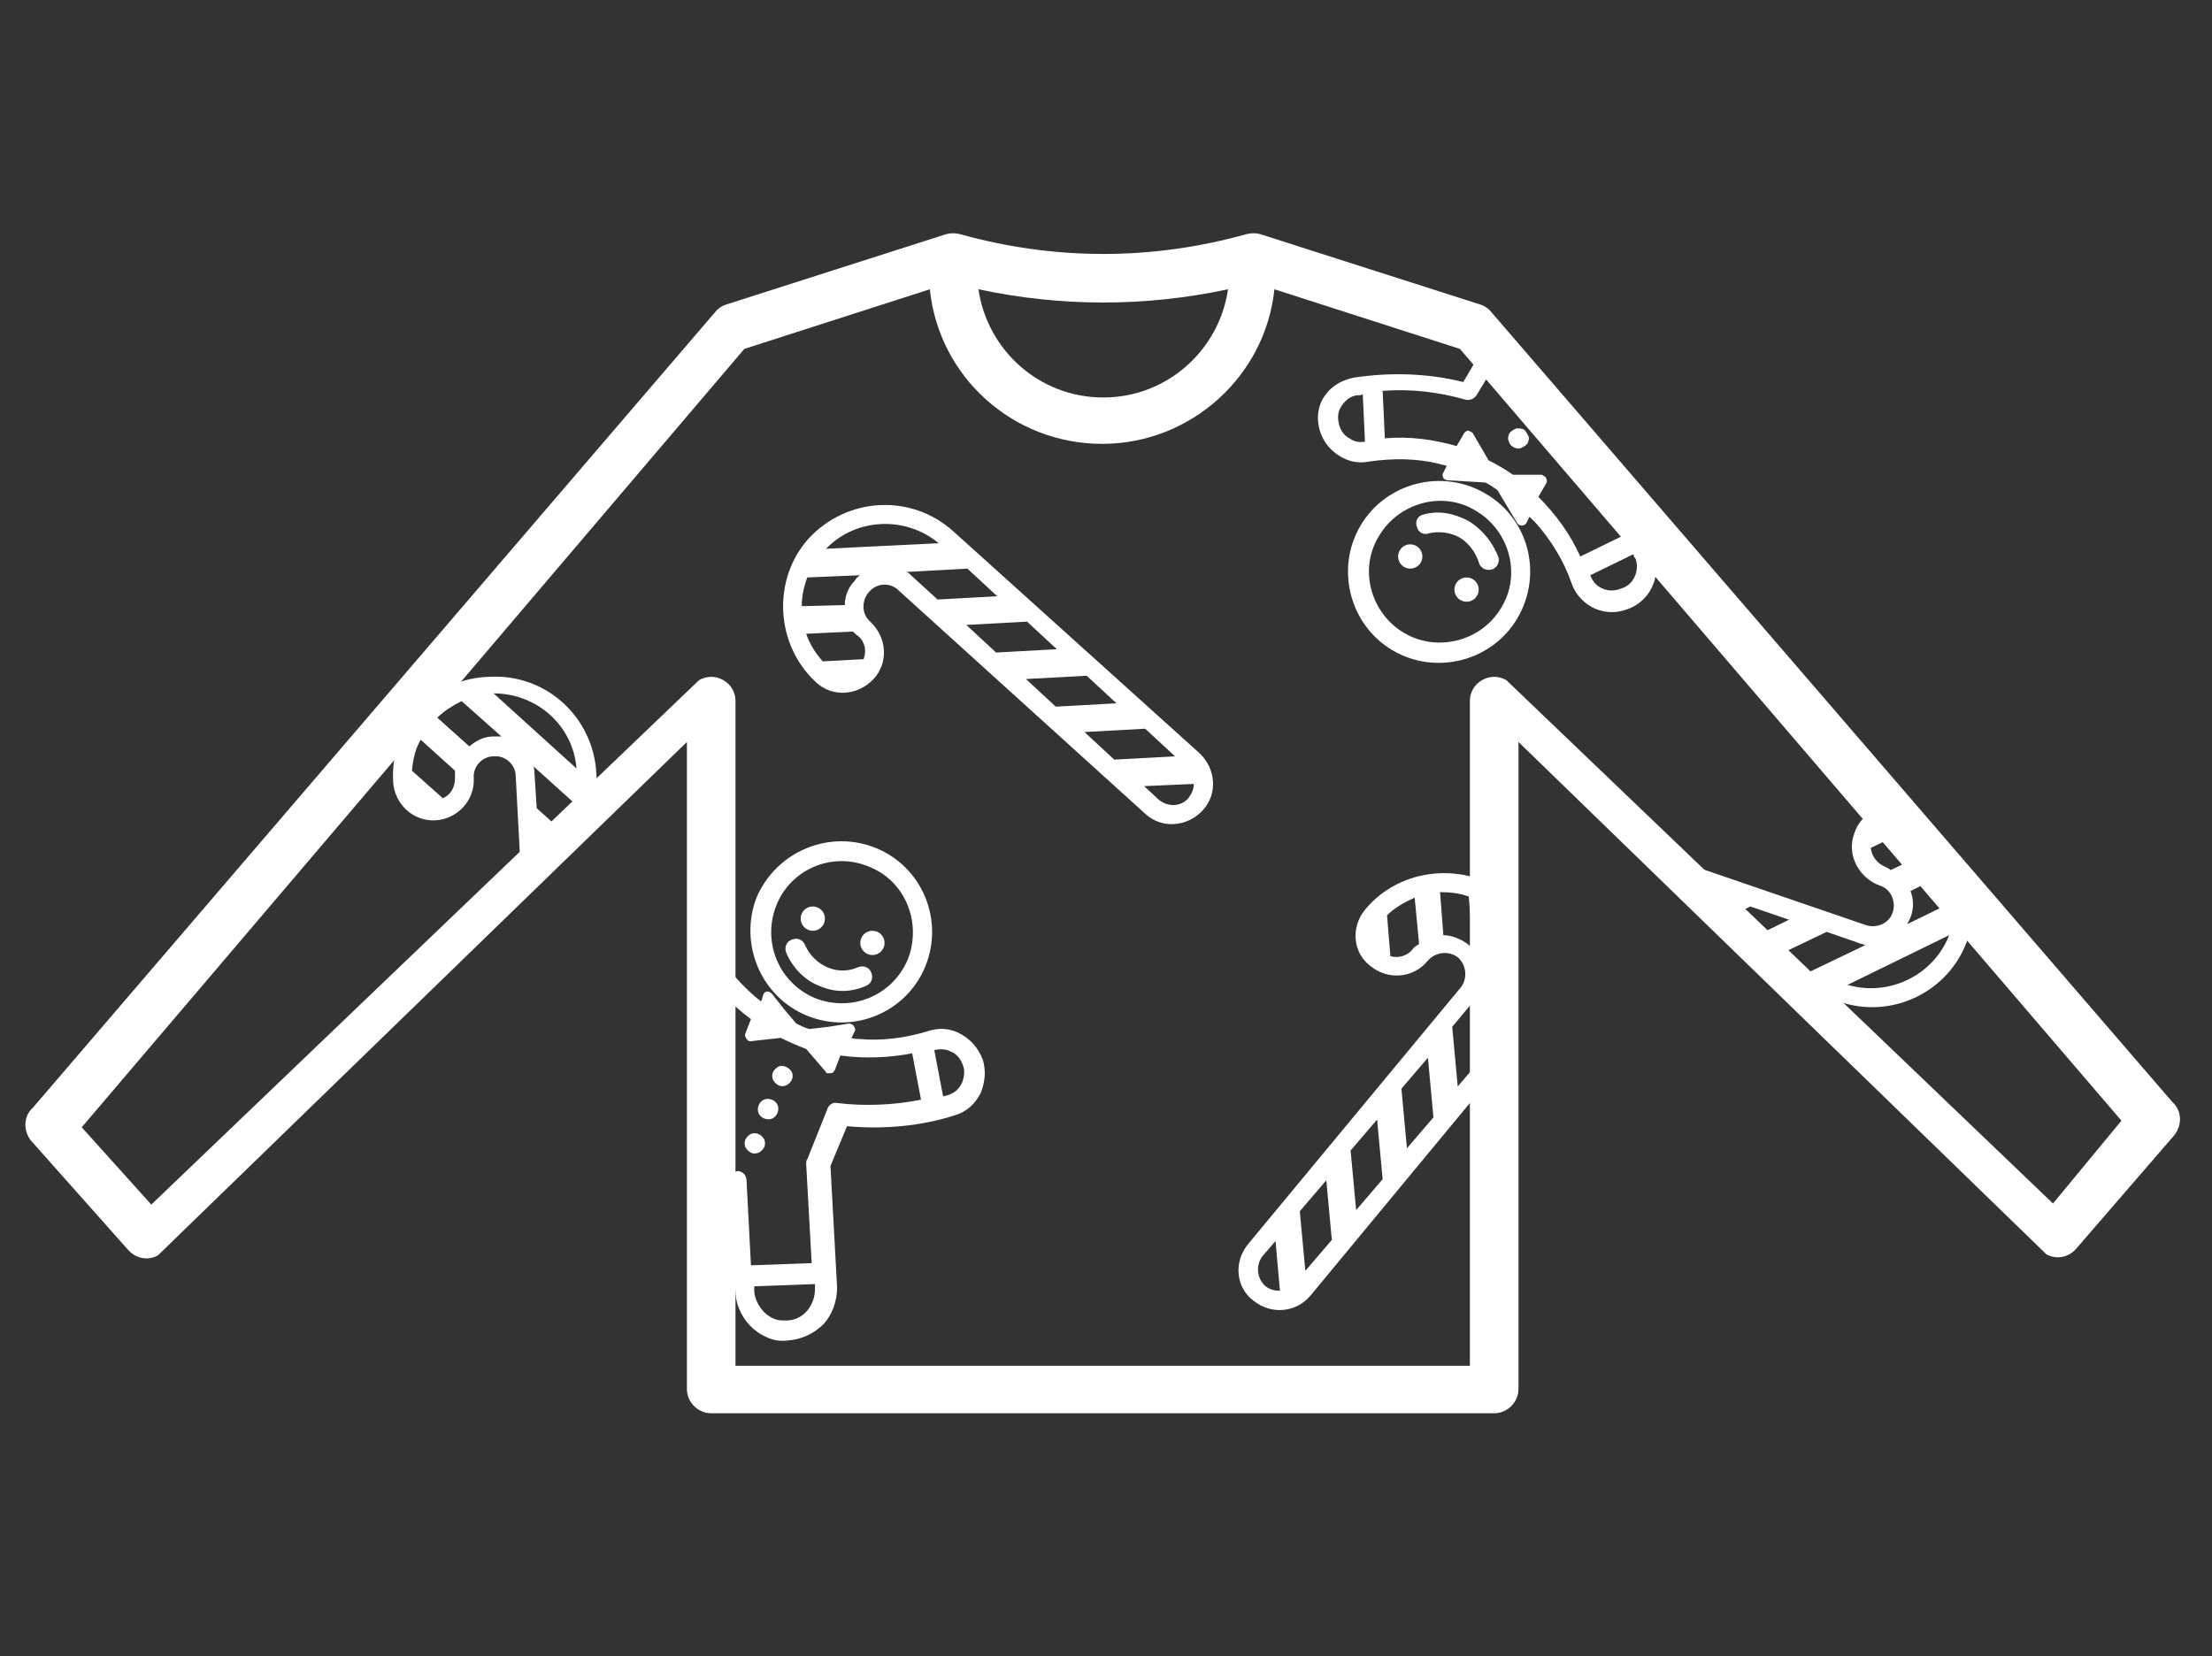 <?xml version="1.0" encoding="utf-8"?>
<!-- Generator: Adobe Illustrator 19.1.0, SVG Export Plug-In . SVG Version: 6.00 Build 0)  -->
<svg version="1.1" id="Layer_1" xmlns="http://www.w3.org/2000/svg" xmlns:xlink="http://www.w3.org/1999/xlink" x="0px" y="0px"
	 viewBox="0 0 200.3 150" style="enable-background:new 0 0 200.3 150;" xml:space="preserve">
<rect x="0" y="0" width="200.3" height="150" fill="#333333" stroke="none"/>
<style type="text/css">
	.st0{clip-path:url(#SVGID_2_);}
	.st1{fill:#FFFFFF;}
</style>
<g>
	<g>
		<defs>
			<polygon id="SVGID_1_" points="66.2,29.5 84.8,24.5 114.9,24.3 135.2,30.4 189,94.7 175.9,102.1 148.1,75.9 136.2,63.9 
				135.2,124.8 63.6,125.3 63.6,68.7 63.2,63.7 38.8,86.3 27.9,73.4 			"/>
		</defs>
		<clipPath id="SVGID_2_">
			<use xlink:href="#SVGID_1_"  style="overflow:visible;"/>
		</clipPath>
		<g class="st0">
			<g>
				<path class="st1" d="M73.9,61.8c1.5,1.4,3.8,1.2,5.2-0.3c1.4-1.5,1.2-3.8-0.3-5.2c-0.8-0.7-0.8-1.9-0.1-2.7
					c0.7-0.8,1.9-0.9,2.7-0.1l22.3,20.2c1.5,1.4,3.8,1.2,5.2-0.3c1.4-1.5,1.2-3.8-0.3-5.2L86.3,48.1c-3.8-3.4-9.6-3.1-13.1,0.7
					C69.9,52.5,70.2,58.4,73.9,61.8z M103.6,71.2l4.5-0.2c0,0.5-0.2,0.9-0.5,1.3c-0.7,0.8-1.9,0.8-2.7,0.1L103.6,71.2z M100.9,68.8
					l-2.7-2.5l5.5-0.3l2.7,2.5L100.9,68.8z M95.6,64l-2.7-2.5l5.5-0.3l2.7,2.5L95.6,64z M90.2,59.1l-2.7-2.5l5.5-0.3l2.7,2.5
					L90.2,59.1z M84.9,54.3l-2.3-2.1c-0.2-0.2-0.3-0.3-0.5-0.4l5.5-0.3l2.7,2.5L84.9,54.3z M77.7,57.6c0.6,0.5,0.8,1.3,0.5,2.1
					l-3.7,0.2c-0.7-0.8-1.2-1.6-1.5-2.5l4.2-0.2C77.4,57.3,77.5,57.5,77.7,57.6z M72.6,54.9c0-0.9,0.2-1.8,0.5-2.6l4.8-0.2
					c-0.2,0.1-0.4,0.3-0.5,0.5c-0.6,0.6-0.9,1.4-0.9,2.2L72.6,54.9z M74.8,49.7c2.7-2.8,7.2-3,10.2-0.5L74.8,49.7z"/>
			</g>
			<g>
				<path class="st1" d="M123.6,82.4c-1.3,1.6-1.1,3.9,0.5,5.1c1.6,1.3,3.9,1.1,5.2-0.5c0.7-0.8,1.9-0.9,2.7-0.3
					c0.8,0.7,0.9,1.9,0.3,2.7L113,112.7c-1.3,1.6-1.1,3.9,0.5,5.1c1.6,1.3,3.9,1.1,5.2-0.5l19.2-23.2c3.2-3.9,2.7-9.8-1.2-13
					C132.7,78,126.8,78.5,123.6,82.4z M115.5,112.4l0.4,4.5c-0.5,0-0.9-0.1-1.3-0.4c-0.8-0.7-0.9-1.9-0.3-2.7L115.5,112.4z
					 M117.7,109.7l2.4-2.8l0.5,5.4l-2.4,2.8L117.7,109.7z M122.3,104.2l2.4-2.8l0.5,5.4l-2.4,2.8L122.3,104.2z M126.9,98.6l2.4-2.8
					l0.5,5.4l-2.4,2.8L126.9,98.6z M131.5,93l2-2.4c0.1-0.2,0.3-0.4,0.4-0.5l0.5,5.5l-2.4,2.8L131.5,93z M127.9,86
					c-0.5,0.6-1.3,0.8-2,0.6l-0.3-3.7c0.7-0.7,1.6-1.2,2.5-1.6l0.4,4.2C128.2,85.7,128,85.8,127.9,86z M130.4,80.8
					c0.9,0,1.8,0.1,2.6,0.4l0.4,4.8c-0.1-0.2-0.3-0.3-0.5-0.5c-0.7-0.5-1.5-0.8-2.2-0.8L130.4,80.8z M135.7,82.8
					c2.9,2.6,3.3,7.1,0.9,10.2L135.7,82.8z"/>
			</g>
			<g>
				<path class="st1" d="M35.6,70.8c0.1,2,1.8,3.6,3.8,3.5c2-0.1,3.6-1.8,3.5-3.8c-0.1-1.1,0.8-2,1.8-2c1.1-0.1,2,0.8,2,1.8l1.6,30
					c0.1,2,1.8,3.6,3.8,3.5c2-0.1,3.6-1.8,3.5-3.8l-1.6-30c-0.3-5.1-4.6-9-9.7-8.7C39.3,61.4,35.3,65.7,35.6,70.8z M50,98.4l3.4,3.1
					c-0.3,0.3-0.8,0.5-1.3,0.6c-1.1,0.1-2-0.8-2-1.8L50,98.4z M49.8,94.8l-0.2-3.7l4,3.7l0.2,3.7L49.8,94.8z M49.4,87.6l-0.2-3.7
					l4,3.7l0.2,3.7L49.4,87.6z M49,80.4l-0.2-3.7l4,3.7l0.2,3.7L49,80.4z M48.6,73.2l-0.2-3.1c0-0.2,0-0.4-0.1-0.7l4.1,3.7l0.2,3.7
					L48.6,73.2z M41.2,70.5c0,0.8-0.4,1.5-1.1,1.8l-2.8-2.5c0.1-1,0.3-2,0.8-2.8l3.1,2.8C41.2,70,41.2,70.3,41.2,70.5z M39.6,65
					c0.6-0.6,1.4-1.1,2.2-1.5l3.6,3.2c-0.2,0-0.5,0-0.7,0c-0.9,0-1.6,0.4-2.2,0.9L39.6,65z M44.7,62.8c3.9,0,7.2,2.9,7.5,6.8
					L44.7,62.8z"/>
			</g>
			<g>
				<path class="st1" d="M172.5,73.2c-1.9-0.7-4,0.4-4.6,2.3c-0.7,1.9,0.4,4,2.3,4.7c1,0.3,1.5,1.4,1.2,2.4c-0.3,1-1.4,1.5-2.4,1.2
					L140.4,74c-1.9-0.7-4,0.4-4.6,2.3c-0.7,1.9,0.4,4,2.3,4.7l28.4,9.7c4.8,1.7,10.1-0.9,11.7-5.7C179.9,80.1,177.3,74.9,172.5,73.2
					z M141.5,76.2l-4.1,2c-0.2-0.4-0.2-0.9-0.1-1.4c0.3-1,1.4-1.5,2.4-1.2L141.5,76.2z M144.9,77.4l3.5,1.2l-4.9,2.4l-3.5-1.2
					L144.9,77.4z M151.7,79.7l3.5,1.2l-4.9,2.4l-3.5-1.2L151.7,79.7z M158.5,82.1l3.5,1.2l-4.9,2.4l-3.5-1.2L158.5,82.1z
					 M165.4,84.4l2.9,1c0.2,0.1,0.4,0.1,0.6,0.2l-5,2.4l-3.5-1.2L165.4,84.4z M170.7,78.5c-0.7-0.3-1.2-0.9-1.3-1.7l3.3-1.6
					c0.9,0.4,1.7,1,2.3,1.8l-3.8,1.8C171.1,78.7,170.9,78.6,170.7,78.5z M176.4,79c0.3,0.8,0.5,1.7,0.6,2.6l-4.3,2.1
					c0.1-0.2,0.2-0.4,0.3-0.6c0.3-0.8,0.3-1.6,0-2.4L176.4,79z M176.5,84.7c-1.4,3.6-5.4,5.6-9.2,4.5L176.5,84.7z"/>
			</g>
			<g>
				<path class="st1" d="M119.4,38.5c0.2,1.2,0.9,2.2,1.9,2.8c0.8,0.5,1.7,0.7,2.7,0.5c2.1-0.3,4.2-0.3,6.3,0.2
					c0.2,0.1,0.5,0.1,0.7,0.2l-0.1,0.2l-0.2,0.4c-0.1,0.1-0.1,0.3,0,0.5c0.1,0.1,0.2,0.2,0.4,0.2l1.7,0.1l1.7,0.1
					c0.4,0.2,0.7,0.4,1.1,0.7l0.9,1.5l0.9,1.5c0.1,0.1,0.2,0.2,0.4,0.2c0.2,0,0.3-0.1,0.4-0.2l0.2-0.4l0.1-0.2
					c0.2,0.2,0.4,0.4,0.6,0.6c1.4,1.6,2.5,3.4,3.2,5.4c0.3,0.9,0.9,1.6,1.7,2.1c1,0.6,2.2,0.7,3.3,0.3c2.1-0.7,3.2-3,2.4-5
					c-1.1-3.1-2.8-6-5.1-8.5l2-3.4l9.2-6.1c1-0.7,1.7-1.7,1.9-2.9c0.2-1.2,0-2.4-0.7-3.4c-0.4-0.6-0.9-1-1.5-1.4
					c-1.5-0.9-3.4-0.8-4.9,0.1l-1.8,1.2l-5,3.3l0.5-5.9l0.2-2.2c0.2-1.7-0.7-3.4-2.2-4.3c-0.6-0.3-1.2-0.6-1.9-0.6
					c-1.2-0.1-2.4,0.3-3.3,1c-0.9,0.8-1.5,1.9-1.6,3.1l-1,11l-2,3.4c-3.2-0.8-6.6-0.9-9.9-0.4c-1,0.2-2,0.7-2.6,1.6
					C119.5,36.4,119.2,37.5,119.4,38.5z M142.8,20.7l0,0.5l-5.5-0.6l0-0.4c0.1-0.7,0.4-1.4,1-1.9c0.6-0.5,1.3-0.7,2-0.6
					c0.4,0,0.8,0.2,1.2,0.4C142.4,18.6,142.9,19.6,142.8,20.7z M154.7,25.9c0.4,0.2,0.7,0.5,0.9,0.8c0.4,0.6,0.6,1.4,0.4,2.1
					c-0.1,0.7-0.6,1.4-1.2,1.8l-0.3,0.2l-3.1-4.6l0.4-0.3C152.6,25.4,153.7,25.3,154.7,25.9z M144.9,53.2c-0.4-0.2-0.7-0.6-0.9-1.1
					l3.9-1.9c0,0.1,0.1,0.3,0.2,0.4c0.4,1.1-0.2,2.4-1.3,2.7C146.1,53.6,145.4,53.5,144.9,53.2z M143.4,31.5l6.4-4.3l3.1,4.6l-7.5,5
					c-0.1,0.1-0.2,0.2-0.3,0.3l-2.5,4.1c-0.2,0.4-0.2,0.8,0.1,1.1c1.8,1.8,3.2,3.9,4.3,6.2l-3.9,1.9c-0.9-2-2.2-3.8-3.8-5.4
					c0,0,0,0,0,0l0.7-1.2c0.1-0.1,0.1-0.3,0-0.5c0-0.1-0.1-0.1-0.2-0.2c-0.1,0-0.1-0.1-0.2-0.1L137,43c-0.7-0.5-1.4-0.9-2.2-1.3
					l-1.4-2.4c0-0.1-0.1-0.1-0.2-0.2c-0.1,0-0.2-0.1-0.2-0.1c-0.2,0-0.3,0.1-0.4,0.2l-0.7,1.2c-2.1-0.6-4.3-0.9-6.5-0.7l-0.2-4.3
					c2.5-0.2,5.1,0.1,7.5,0.8c0.4,0.1,0.8-0.1,1-0.4l2.5-4.1c0.1-0.1,0.1-0.2,0.1-0.4l0.8-9l5.5,0.6l-0.7,7.7c0,0.3,0.1,0.7,0.4,0.9
					C142.7,31.7,143.1,31.7,143.4,31.5z M123,35.8c0.1,0,0.3,0,0.4-0.1l0.2,4.3c-0.5,0.1-1,0-1.4-0.3c-0.6-0.3-0.9-0.9-1-1.5
					c-0.1-0.6,0-1.1,0.4-1.6C121.9,36.2,122.4,35.8,123,35.8z"/>
				<path class="st1" d="M137.3,38.8c-0.2,0.1-0.4,0.2-0.6,0.4c-0.1,0.2-0.2,0.5-0.1,0.7c0.1,0.5,0.6,0.8,1.1,0.7
					c0.2-0.1,0.4-0.2,0.6-0.4c0.1-0.2,0.2-0.5,0.1-0.7c-0.1-0.2-0.2-0.4-0.4-0.6C137.8,38.8,137.6,38.8,137.3,38.8z"/>
				<path class="st1" d="M138.5,36.4c-0.3,0.4-0.1,1,0.3,1.3c0.4,0.3,1,0.1,1.3-0.3c0.3-0.4,0.1-1-0.3-1.3
					C139.3,35.8,138.7,35.9,138.5,36.4z"/>
				<path class="st1" d="M140.7,33.1c-0.2,0.1-0.4,0.2-0.6,0.4c-0.1,0.2-0.2,0.5-0.1,0.7c0.1,0.5,0.6,0.8,1.1,0.7
					c0.2-0.1,0.4-0.2,0.6-0.4c0.1-0.2,0.2-0.5,0.1-0.7c-0.1-0.2-0.2-0.4-0.4-0.6C141.2,33.1,140.9,33.1,140.7,33.1z"/>
				<path class="st1" d="M134.5,44.7c-3.9-2.3-9-1-11.3,2.9c-2.3,3.9-1,9,2.9,11.3c3.9,2.3,9,1,11.3-2.9
					C139.7,52.1,138.5,47,134.5,44.7z M127.1,57.3c-3-1.8-4.1-5.8-2.2-8.8c1.8-3,5.8-4.1,8.8-2.2c3,1.8,4.1,5.8,2.2,8.8
					C134.1,58.1,130.1,59.1,127.1,57.3z"/>
				<circle class="st1" cx="132.8" cy="53.4" r="1.1"/>
				<circle class="st1" cx="127.7" cy="50.4" r="1.1"/>
				<path class="st1" d="M133,47.2c-1.3-0.7-2.7-1-4.1-0.6c-0.5,0.1-0.8,0.6-0.6,1.1c0.1,0.5,0.6,0.8,1.1,0.6
					c0.9-0.2,1.9-0.1,2.8,0.4c0.8,0.5,1.4,1.3,1.7,2.2c0.1,0.5,0.6,0.8,1.1,0.7c0.5-0.1,0.8-0.6,0.7-1.1
					C135.2,49.2,134.3,48,133,47.2z"/>
			</g>
			<g>
				<path class="st1" d="M89,96c-0.4-1.1-1.2-2-2.3-2.5c-0.9-0.4-1.8-0.4-2.7-0.1c-2,0.6-4.1,0.9-6.2,0.7c-0.2,0-0.5,0-0.7-0.1
					l0.1-0.2l0.2-0.4c0.1-0.2,0-0.3-0.1-0.5c-0.1-0.1-0.3-0.2-0.4-0.2L75,93l-1.7,0.2c-0.4-0.1-0.8-0.3-1.2-0.5l-1.1-1.3L69.9,90
					c-0.1-0.1-0.3-0.2-0.4-0.2c-0.2,0-0.3,0.1-0.4,0.3L69,90.5l-0.1,0.2c-0.2-0.2-0.4-0.3-0.6-0.5c-1.6-1.4-3-3.1-3.9-4.9
					c-0.4-0.8-1.1-1.5-2-1.8c-1.1-0.4-2.3-0.4-3.3,0.1c-1.9,1-2.7,3.4-1.7,5.3c1.5,2.9,3.7,5.6,6.3,7.6l-1.5,3.6l-8.2,7.4
					c-0.9,0.8-1.4,1.9-1.5,3.2c-0.1,1.2,0.4,2.4,1.2,3.3c0.5,0.5,1,0.9,1.7,1.2c1.6,0.7,3.5,0.3,4.8-0.8l1.6-1.5l4.4-4l0.3,6
					l0.1,2.2c0.1,1.7,1.2,3.3,2.8,4c0.6,0.3,1.3,0.4,2,0.3c1.2-0.1,2.3-0.6,3.2-1.5c0.8-0.9,1.2-2.1,1.2-3.3l-0.6-11l1.5-3.6
					c3.3,0.3,6.7,0,9.8-1c1-0.3,1.8-1,2.3-2C89.2,98,89.3,97,89,96z M68.3,117l0-0.5l5.5-0.2l0,0.4c0,0.7-0.2,1.4-0.7,2
					c-0.5,0.6-1.2,0.9-1.9,0.9c-0.4,0-0.8,0-1.2-0.2C69.1,119,68.4,118,68.3,117z M55.9,113.6c-0.4-0.2-0.7-0.4-1-0.7
					c-0.5-0.5-0.7-1.3-0.7-2c0-0.7,0.4-1.4,0.9-1.9l0.3-0.3l3.8,4.1l-0.4,0.3C58,113.8,56.9,114,55.9,113.6z M61.7,85.1
					c0.5,0.2,0.8,0.5,1.1,0.9l-3.6,2.4c-0.1-0.1-0.1-0.2-0.2-0.4c-0.5-1.1-0.1-2.4,0.9-2.9C60.4,84.9,61.1,84.9,61.7,85.1z
					 M66.3,106.3l-5.8,5.2l-3.8-4.1l6.7-6c0.1-0.1,0.2-0.2,0.2-0.3l1.8-4.5c0.2-0.4,0-0.8-0.3-1.1c-2-1.5-3.8-3.4-5.2-5.6l3.6-2.4
					c1.2,1.8,2.7,3.5,4.5,4.8c0,0,0,0,0,0l-0.5,1.3c-0.1,0.2,0,0.3,0.1,0.5c0.1,0.1,0.1,0.1,0.2,0.2c0.1,0,0.1,0,0.2,0l2.7-0.3
					c0.8,0.4,1.5,0.7,2.3,1l1.8,2.1c0,0.1,0.1,0.1,0.2,0.1c0.1,0,0.2,0,0.2,0c0.2,0,0.3-0.1,0.4-0.3l0.5-1.3
					c2.2,0.3,4.4,0.2,6.5-0.2l0.8,4.2c-2.5,0.5-5.1,0.6-7.6,0.3c-0.4-0.1-0.8,0.2-0.9,0.6l-1.8,4.5c-0.1,0.1-0.1,0.3-0.1,0.4l0.5,9
					l-5.5,0.2l-0.4-7.7c0-0.3-0.2-0.7-0.6-0.8C66.9,106,66.5,106.1,66.3,106.3z M85.8,99.2c-0.1,0-0.3,0.1-0.4,0.1l-0.8-4.2
					c0.5-0.1,1-0.1,1.4,0.1c0.6,0.2,1,0.7,1.2,1.3c0.2,0.5,0.1,1.1-0.1,1.6C86.8,98.7,86.4,99,85.8,99.2z"/>
				<path class="st1" d="M71.2,98.3c0.2-0.1,0.4-0.3,0.5-0.5c0.1-0.2,0.1-0.5,0-0.7c-0.2-0.4-0.8-0.7-1.2-0.5
					c-0.2,0.1-0.4,0.3-0.5,0.5c-0.1,0.2-0.1,0.5,0,0.7c0.1,0.2,0.3,0.4,0.5,0.5C70.7,98.4,71,98.4,71.2,98.3z"/>
				<path class="st1" d="M70.4,100.8c0.2-0.5,0-1-0.5-1.2c-0.5-0.2-1,0-1.2,0.5c-0.2,0.5,0,1,0.5,1.2
					C69.7,101.5,70.2,101.3,70.4,100.8z"/>
				<path class="st1" d="M68.7,104.4c0.2-0.1,0.4-0.3,0.5-0.5c0.1-0.2,0.1-0.5,0-0.7c-0.2-0.4-0.7-0.7-1.2-0.5
					c-0.2,0.1-0.4,0.3-0.5,0.5c-0.1,0.2-0.1,0.5,0,0.7c0.1,0.2,0.3,0.4,0.5,0.5C68.2,104.5,68.4,104.5,68.7,104.4z"/>
				<path class="st1" d="M73.1,92c4.2,1.7,9-0.3,10.7-4.5c1.7-4.2-0.3-9-4.5-10.7c-4.2-1.7-9,0.3-10.8,4.5
					C66.9,85.5,68.9,90.3,73.1,92z M78.7,78.5c3.3,1.3,4.8,5.1,3.5,8.4c-1.4,3.3-5.1,4.8-8.4,3.5c-3.3-1.4-4.8-5.1-3.5-8.4
					C71.6,78.7,75.4,77.1,78.7,78.5z"/>
				<circle class="st1" cx="73.6" cy="83.2" r="1.1"/>
				<circle class="st1" cx="79" cy="85.4" r="1.1"/>
				<path class="st1" d="M74.2,89.3c1.4,0.6,2.8,0.6,4.2,0c0.5-0.2,0.7-0.7,0.5-1.2c-0.2-0.5-0.7-0.7-1.2-0.5
					c-0.9,0.4-1.9,0.4-2.8,0c-0.9-0.4-1.6-1.1-2-2c-0.2-0.5-0.7-0.7-1.2-0.5c-0.5,0.2-0.7,0.7-0.5,1.2
					C71.8,87.7,72.9,88.8,74.2,89.3z"/>
			</g>
		</g>
	</g>
	<g>
		<path class="st1" d="M196.7,99.8l-61.8-71.7c-0.2-0.2-0.5-0.4-0.8-0.5l-20-6.4c-0.4-0.1-0.8-0.1-1.2,0c-8.6,2.4-17.4,2.4-26,0
			c-0.4-0.1-0.8-0.1-1.2,0l-20,6.4c-0.3,0.1-0.6,0.3-0.8,0.5L3,100.3c-0.9,0.8-0.9,2.1-0.2,3l8.8,9.9c0.7,0.8,1.8,1,2.7,0.5
			l47.9-46.5v58.6c0,1.2,1,2.2,2.2,2.2h70.9c1.2,0,2.2-1,2.2-2.2V67.2l47.8,46.4c0.9,0.5,2,0.3,2.7-0.5l8.9-10.3
			C197.6,101.9,197.6,100.6,196.7,99.8z M111.2,26.2c-0.8,5.5-5.5,9.8-11.3,9.8c-5.8,0-10.5-4.3-11.3-9.8
			C96.1,27.8,103.7,27.8,111.2,26.2z M185.9,109l-49.5-47.4c-0.7-0.4-1.5-0.4-2.2,0c-0.7,0.4-1.1,1.1-1.1,1.9v60.2H66.6V63.5
			c0-0.8-0.4-1.5-1.1-1.9c-0.7-0.4-1.5-0.4-2.2,0l-49.6,47.5l-6.3-7l60-70.5l16.8-5.4c0.8,7.9,7.5,14,15.6,14
			c8.1,0,14.8-6.2,15.6-14l16.8,5.4l59.9,69.9L185.9,109z"/>
	</g>
</g>
</svg>

